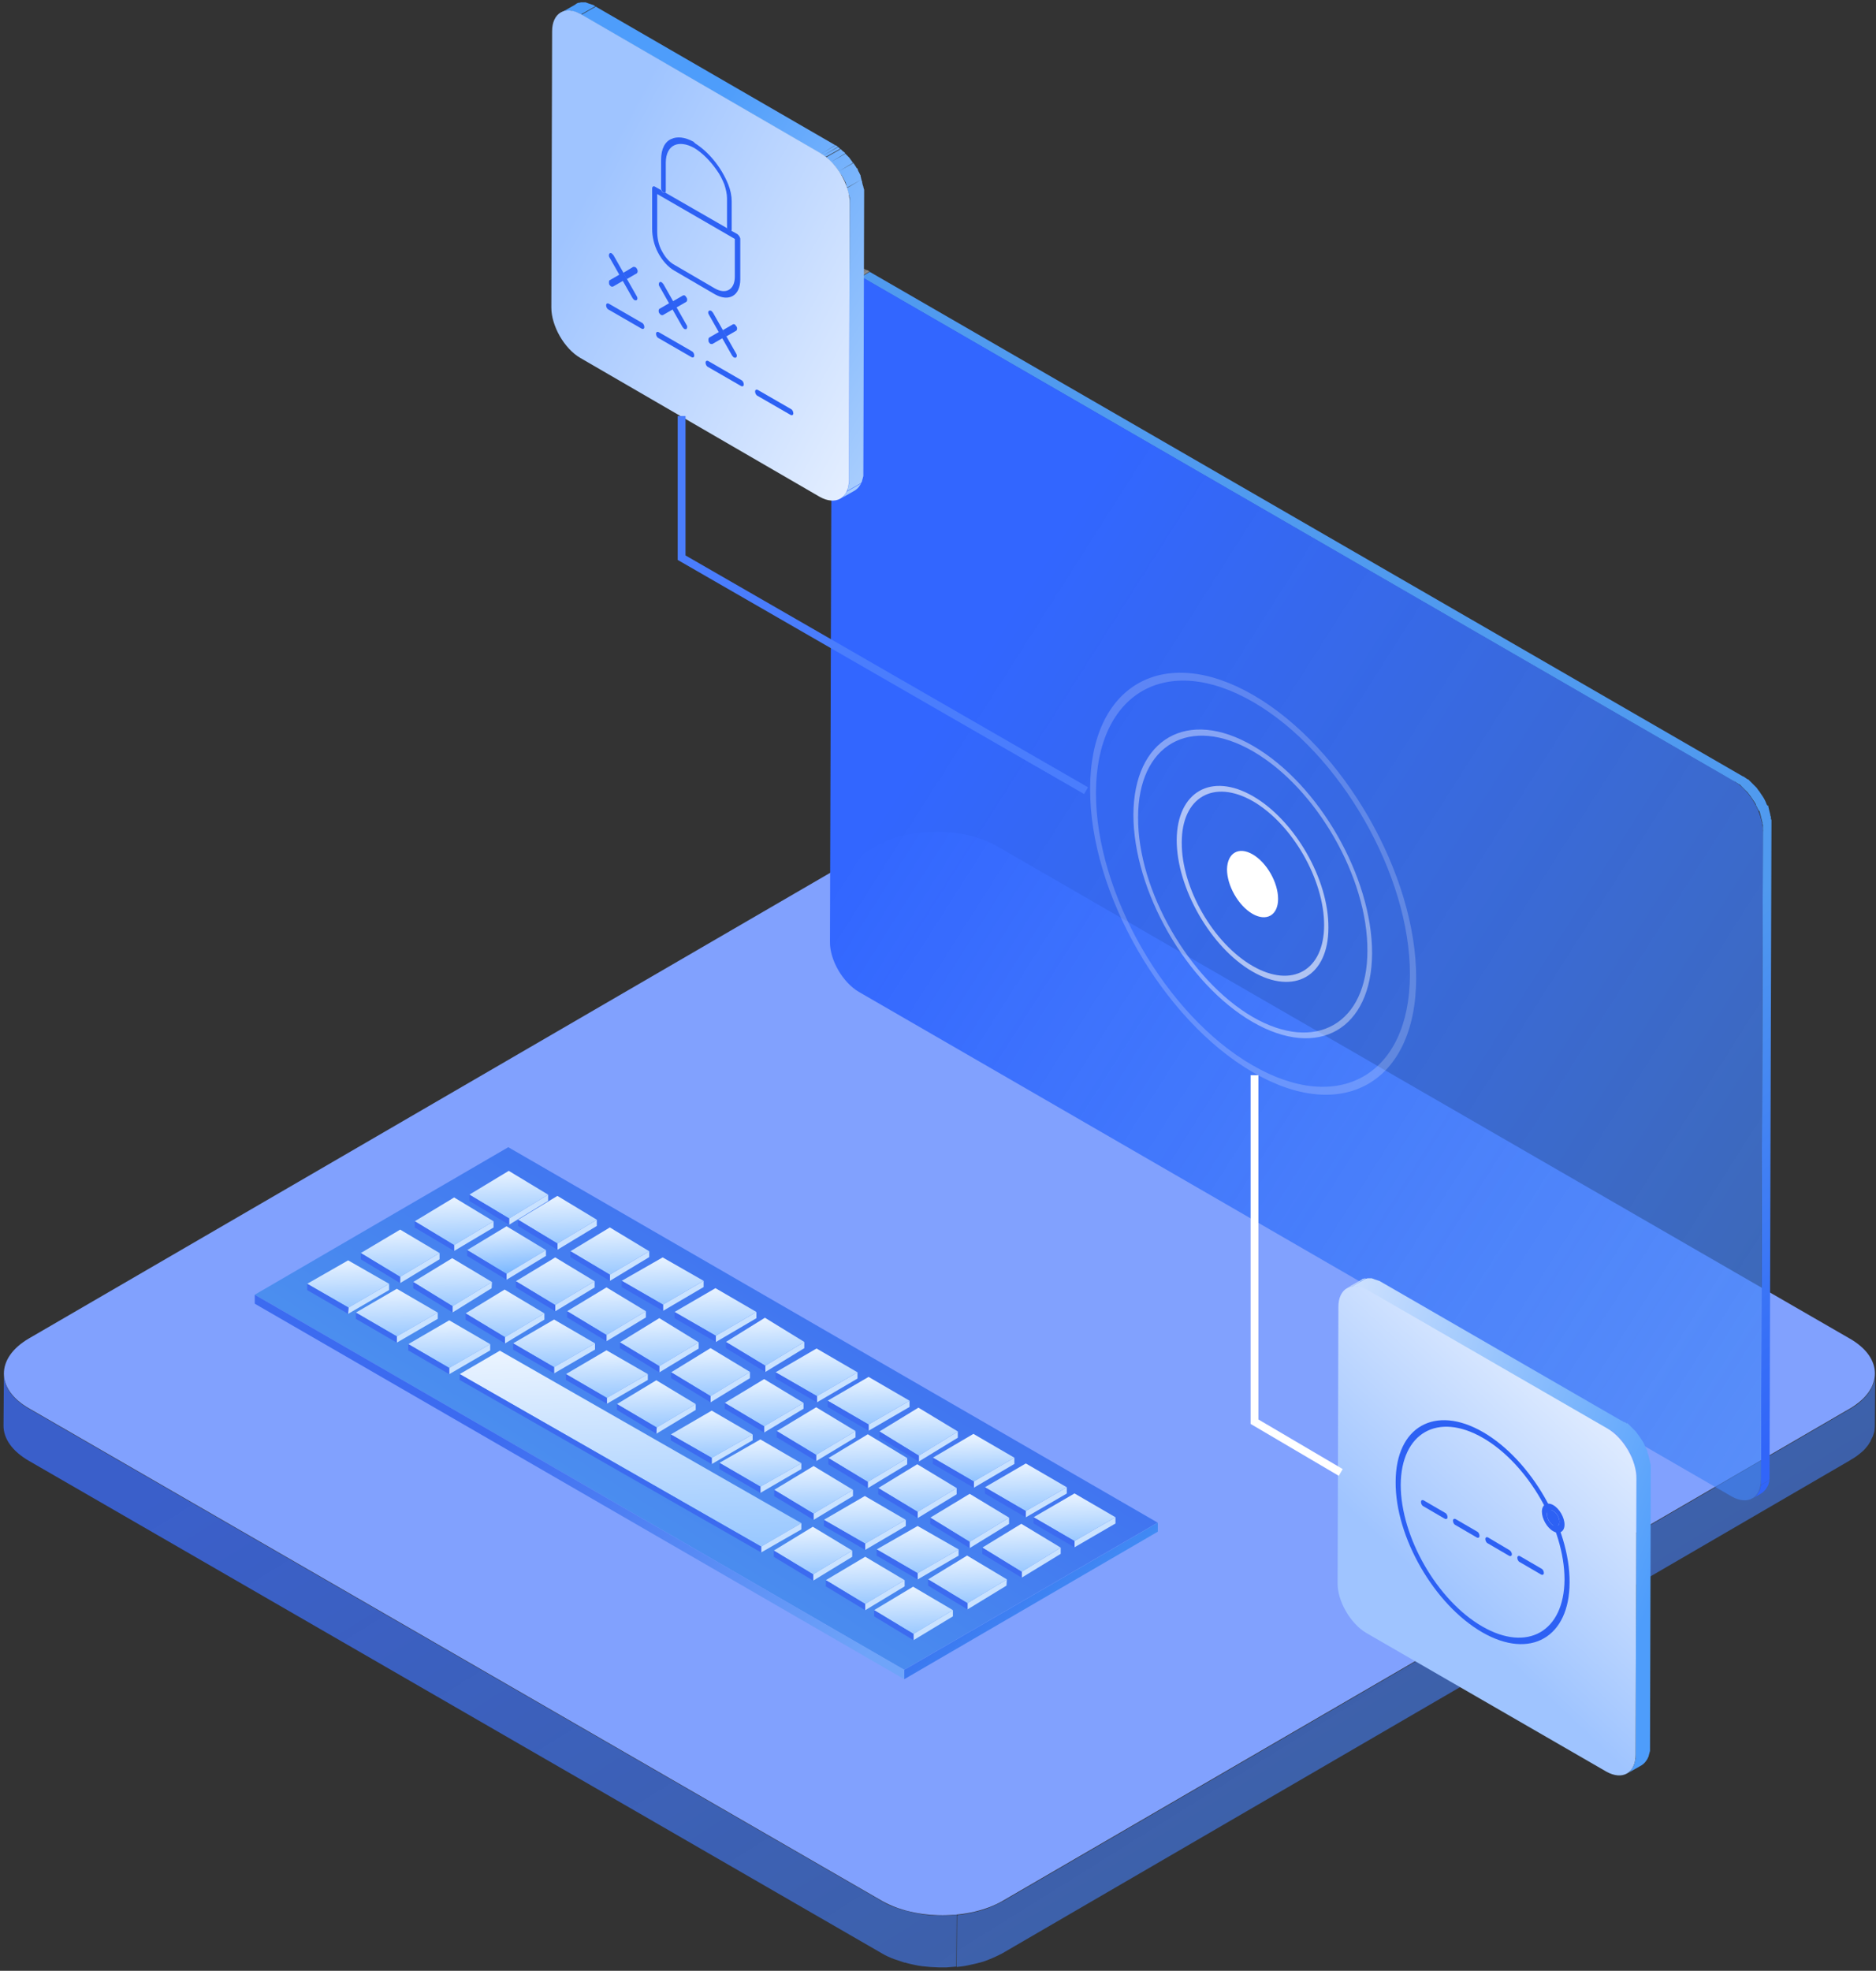 <?xml version="1.0" encoding="UTF-8"?>
<svg width="481px" height="505px" viewBox="0 0 481 505" version="1.1" xmlns="http://www.w3.org/2000/svg" xmlns:xlink="http://www.w3.org/1999/xlink">
    <rect x="0" y="0" width="481" height="505" fill="#333333" stroke="none"/>
    <!-- Generator: Sketch 52.1 (67048) - http://www.bohemiancoding.com/sketch -->
    <title>dl_three</title>
    <desc>Created with Sketch.</desc>
    <defs>
        <linearGradient x1="200.05%" y1="113.005%" x2="9.861%" y2="17.479%" id="linearGradient-1">
            <stop stop-color="#509AEF" stop-opacity="0.403" offset="0%"></stop>
            <stop stop-color="#3C6AF0" offset="100%"></stop>
        </linearGradient>
        <linearGradient x1="132.063%" y1="49.996%" x2="5.313%" y2="49.996%" id="linearGradient-2">
            <stop stop-color="#81A1FE" offset="0%"></stop>
            <stop stop-color="#81A1FE" offset="100%"></stop>
        </linearGradient>
        <linearGradient x1="76.231%" y1="64.497%" x2="96.759%" y2="97.488%" id="linearGradient-3">
            <stop stop-color="#509AEF" offset="0%"></stop>
            <stop stop-color="#3165F9" offset="100%"></stop>
        </linearGradient>
        <linearGradient x1="162.982%" y1="145.183%" x2="20.886%" y2="25.478%" id="linearGradient-4">
            <stop stop-color="#509AEF" stop-opacity="0.403" offset="0%"></stop>
            <stop stop-color="#3266FF" offset="100%"></stop>
        </linearGradient>
        <linearGradient x1="152.453%" y1="123.379%" x2="49.82%" y2="22.4%" id="linearGradient-5">
            <stop stop-color="#E2ECFF" offset="0%"></stop>
            <stop stop-color="#4E9DFB" offset="100%"></stop>
        </linearGradient>
        <linearGradient x1="102.401%" y1="97.416%" x2="22.661%" y2="25.454%" id="linearGradient-6">
            <stop stop-color="#E5EFFF" offset="0%"></stop>
            <stop stop-color="#9FC4FF" offset="100%"></stop>
        </linearGradient>
        <linearGradient x1="-18.266%" y1="-5.247%" x2="98.033%" y2="68.368%" id="linearGradient-7">
            <stop stop-color="#E2ECFF" offset="0%"></stop>
            <stop stop-color="#4E9DFB" offset="100%"></stop>
        </linearGradient>
        <linearGradient x1="71.857%" y1="11.614%" x2="40.421%" y2="66.606%" id="linearGradient-8">
            <stop stop-color="#E5EFFF" offset="0%"></stop>
            <stop stop-color="#9FC4FF" offset="100%"></stop>
        </linearGradient>
        <linearGradient x1="18.714%" y1="78.041%" x2="80.142%" y2="22.974%" id="linearGradient-9">
            <stop stop-color="#509AEF" offset="0%"></stop>
            <stop stop-color="#3C6AF0" offset="100%"></stop>
        </linearGradient>
        <linearGradient x1="160.549%" y1="128.205%" x2="15.9%" y2="26.038%" id="linearGradient-10">
            <stop stop-color="#3CD0FF" stop-opacity="0.621" offset="0%"></stop>
            <stop stop-color="#3665ED" offset="100%"></stop>
        </linearGradient>
        <linearGradient x1="102.131%" y1="81.907%" x2="33.629%" y2="39.894%" id="linearGradient-11">
            <stop stop-color="#6FA4F9" offset="0%"></stop>
            <stop stop-color="#3C6BF0" offset="100%"></stop>
        </linearGradient>
        <linearGradient x1="45.518%" y1="-26.53%" x2="55.794%" y2="139.485%" id="linearGradient-12">
            <stop stop-color="#FFFFFF" offset="0%"></stop>
            <stop stop-color="#7AB7FF" offset="100%"></stop>
        </linearGradient>
        <linearGradient x1="45.156%" y1="-26.191%" x2="55.439%" y2="139.781%" id="linearGradient-13">
            <stop stop-color="#FFFFFF" offset="0%"></stop>
            <stop stop-color="#7AB7FF" offset="100%"></stop>
        </linearGradient>
        <linearGradient x1="45.474%" y1="-27.123%" x2="55.763%" y2="140.304%" id="linearGradient-14">
            <stop stop-color="#FFFFFF" offset="0%"></stop>
            <stop stop-color="#7AB7FF" offset="100%"></stop>
        </linearGradient>
        <linearGradient x1="45.246%" y1="-27.188%" x2="55.536%" y2="140.209%" id="linearGradient-15">
            <stop stop-color="#FFFFFF" offset="0%"></stop>
            <stop stop-color="#7AB7FF" offset="100%"></stop>
        </linearGradient>
        <linearGradient x1="45.416%" y1="-26.25%" x2="55.703%" y2="140.931%" id="linearGradient-16">
            <stop stop-color="#FFFFFF" offset="0%"></stop>
            <stop stop-color="#7AB7FF" offset="100%"></stop>
        </linearGradient>
        <linearGradient x1="45.268%" y1="-25.358%" x2="55.607%" y2="140.589%" id="linearGradient-17">
            <stop stop-color="#FFFFFF" offset="0%"></stop>
            <stop stop-color="#7AB7FF" offset="100%"></stop>
        </linearGradient>
        <linearGradient x1="45.417%" y1="-26.28%" x2="55.704%" y2="140.901%" id="linearGradient-18">
            <stop stop-color="#FFFFFF" offset="0%"></stop>
            <stop stop-color="#7AB7FF" offset="100%"></stop>
        </linearGradient>
        <linearGradient x1="45.079%" y1="-26.383%" x2="55.371%" y2="139.681%" id="linearGradient-19">
            <stop stop-color="#FFFFFF" offset="0%"></stop>
            <stop stop-color="#7AB7FF" offset="100%"></stop>
        </linearGradient>
        <linearGradient x1="45.041%" y1="-26.782%" x2="55.364%" y2="139.037%" id="linearGradient-20">
            <stop stop-color="#FFFFFF" offset="0%"></stop>
            <stop stop-color="#7AB7FF" offset="100%"></stop>
        </linearGradient>
        <linearGradient x1="47.097%" y1="-17.243%" x2="52.825%" y2="122.725%" id="linearGradient-21">
            <stop stop-color="#FFFFFF" offset="0%"></stop>
            <stop stop-color="#7AB7FF" offset="100%"></stop>
        </linearGradient>
        <linearGradient x1="45.277%" y1="-26.499%" x2="55.567%" y2="139.516%" id="linearGradient-22">
            <stop stop-color="#FFFFFF" offset="0%"></stop>
            <stop stop-color="#7AB7FF" offset="100%"></stop>
        </linearGradient>
        <linearGradient x1="45.311%" y1="-26.192%" x2="55.608%" y2="139.77%" id="linearGradient-23">
            <stop stop-color="#FFFFFF" offset="0%"></stop>
            <stop stop-color="#7AB7FF" offset="100%"></stop>
        </linearGradient>
        <linearGradient x1="45.447%" y1="-26.185%" x2="55.733%" y2="139.826%" id="linearGradient-24">
            <stop stop-color="#FFFFFF" offset="0%"></stop>
            <stop stop-color="#7AB7FF" offset="100%"></stop>
        </linearGradient>
        <linearGradient x1="41.474%" y1="-21.731%" x2="55.491%" y2="99.086%" id="linearGradient-25">
            <stop stop-color="#FFFFFF" offset="0%"></stop>
            <stop stop-color="#7AB7FF" offset="100%"></stop>
        </linearGradient>
        <linearGradient x1="45.077%" y1="-25.823%" x2="55.363%" y2="140.188%" id="linearGradient-26">
            <stop stop-color="#FFFFFF" offset="0%"></stop>
            <stop stop-color="#7AB7FF" offset="100%"></stop>
        </linearGradient>
        <linearGradient x1="45.127%" y1="-26.263%" x2="55.413%" y2="139.752%" id="linearGradient-27">
            <stop stop-color="#FFFFFF" offset="0%"></stop>
            <stop stop-color="#7AB7FF" offset="100%"></stop>
        </linearGradient>
        <linearGradient x1="45.083%" y1="-26.489%" x2="55.369%" y2="139.373%" id="linearGradient-28">
            <stop stop-color="#FFFFFF" offset="0%"></stop>
            <stop stop-color="#7AB7FF" offset="100%"></stop>
        </linearGradient>
        <linearGradient x1="45.105%" y1="-25.502%" x2="55.391%" y2="140.382%" id="linearGradient-29">
            <stop stop-color="#FFFFFF" offset="0%"></stop>
            <stop stop-color="#7AB7FF" offset="100%"></stop>
        </linearGradient>
        <linearGradient x1="45.076%" y1="-27.066%" x2="55.361%" y2="140.321%" id="linearGradient-30">
            <stop stop-color="#FFFFFF" offset="0%"></stop>
            <stop stop-color="#7AB7FF" offset="100%"></stop>
        </linearGradient>
        <linearGradient x1="44.978%" y1="-26.602%" x2="55.263%" y2="139.413%" id="linearGradient-31">
            <stop stop-color="#FFFFFF" offset="0%"></stop>
            <stop stop-color="#7AB7FF" offset="100%"></stop>
        </linearGradient>
        <linearGradient x1="45.486%" y1="-26.06%" x2="55.772%" y2="141.184%" id="linearGradient-32">
            <stop stop-color="#FFFFFF" offset="0%"></stop>
            <stop stop-color="#7AB7FF" offset="100%"></stop>
        </linearGradient>
        <linearGradient x1="44.988%" y1="-26.144%" x2="55.312%" y2="141.037%" id="linearGradient-33">
            <stop stop-color="#FFFFFF" offset="0%"></stop>
            <stop stop-color="#7AB7FF" offset="100%"></stop>
        </linearGradient>
        <linearGradient x1="45.347%" y1="-25.681%" x2="55.642%" y2="140.213%" id="linearGradient-34">
            <stop stop-color="#FFFFFF" offset="0%"></stop>
            <stop stop-color="#7AB7FF" offset="100%"></stop>
        </linearGradient>
        <linearGradient x1="45.492%" y1="-26.815%" x2="55.819%" y2="139.057%" id="linearGradient-35">
            <stop stop-color="#FFFFFF" offset="0%"></stop>
            <stop stop-color="#7AB7FF" offset="100%"></stop>
        </linearGradient>
        <linearGradient x1="45.023%" y1="-26.769%" x2="55.309%" y2="140.605%" id="linearGradient-36">
            <stop stop-color="#FFFFFF" offset="0%"></stop>
            <stop stop-color="#7AB7FF" offset="100%"></stop>
        </linearGradient>
        <linearGradient x1="44.995%" y1="-25.562%" x2="55.277%" y2="140.269%" id="linearGradient-37">
            <stop stop-color="#FFFFFF" offset="0%"></stop>
            <stop stop-color="#7AB7FF" offset="100%"></stop>
        </linearGradient>
        <linearGradient x1="45.315%" y1="-26.15%" x2="55.6%" y2="139.862%" id="linearGradient-38">
            <stop stop-color="#FFFFFF" offset="0%"></stop>
            <stop stop-color="#7AB7FF" offset="100%"></stop>
        </linearGradient>
        <linearGradient x1="45.225%" y1="-26.151%" x2="55.515%" y2="139.84%" id="linearGradient-39">
            <stop stop-color="#FFFFFF" offset="0%"></stop>
            <stop stop-color="#7AB7FF" offset="100%"></stop>
        </linearGradient>
        <linearGradient x1="45.05%" y1="-26.339%" x2="55.34%" y2="139.673%" id="linearGradient-40">
            <stop stop-color="#FFFFFF" offset="0%"></stop>
            <stop stop-color="#7AB7FF" offset="100%"></stop>
        </linearGradient>
        <linearGradient x1="45.506%" y1="-26.086%" x2="55.785%" y2="141.353%" id="linearGradient-41">
            <stop stop-color="#FFFFFF" offset="0%"></stop>
            <stop stop-color="#7AB7FF" offset="100%"></stop>
        </linearGradient>
        <linearGradient x1="45.261%" y1="-26.622%" x2="55.547%" y2="140.711%" id="linearGradient-42">
            <stop stop-color="#FFFFFF" offset="0%"></stop>
            <stop stop-color="#7AB7FF" offset="100%"></stop>
        </linearGradient>
        <linearGradient x1="45.046%" y1="-26.656%" x2="55.335%" y2="140.717%" id="linearGradient-43">
            <stop stop-color="#FFFFFF" offset="0%"></stop>
            <stop stop-color="#7AB7FF" offset="100%"></stop>
        </linearGradient>
        <linearGradient x1="45.51%" y1="-26.419%" x2="55.796%" y2="139.606%" id="linearGradient-44">
            <stop stop-color="#FFFFFF" offset="0%"></stop>
            <stop stop-color="#7AB7FF" offset="100%"></stop>
        </linearGradient>
        <linearGradient x1="45.226%" y1="-26.502%" x2="55.516%" y2="139.513%" id="linearGradient-45">
            <stop stop-color="#FFFFFF" offset="0%"></stop>
            <stop stop-color="#7AB7FF" offset="100%"></stop>
        </linearGradient>
        <linearGradient x1="45.242%" y1="-26.335%" x2="55.519%" y2="140.975%" id="linearGradient-46">
            <stop stop-color="#FFFFFF" offset="0%"></stop>
            <stop stop-color="#7AB7FF" offset="100%"></stop>
        </linearGradient>
        <linearGradient x1="44.969%" y1="-25.883%" x2="55.251%" y2="140.069%" id="linearGradient-47">
            <stop stop-color="#FFFFFF" offset="0%"></stop>
            <stop stop-color="#7AB7FF" offset="100%"></stop>
        </linearGradient>
        <linearGradient x1="45.335%" y1="-27.187%" x2="55.624%" y2="140.19%" id="linearGradient-48">
            <stop stop-color="#FFFFFF" offset="0%"></stop>
            <stop stop-color="#7AB7FF" offset="100%"></stop>
        </linearGradient>
        <linearGradient x1="45.323%" y1="-25.357%" x2="55.609%" y2="140.581%" id="linearGradient-49">
            <stop stop-color="#FFFFFF" offset="0%"></stop>
            <stop stop-color="#7AB7FF" offset="100%"></stop>
        </linearGradient>
        <linearGradient x1="45.309%" y1="-26.557%" x2="55.598%" y2="139.448%" id="linearGradient-50">
            <stop stop-color="#FFFFFF" offset="0%"></stop>
            <stop stop-color="#7AB7FF" offset="100%"></stop>
        </linearGradient>
        <linearGradient x1="45.302%" y1="-26.159%" x2="55.612%" y2="139.964%" id="linearGradient-51">
            <stop stop-color="#FFFFFF" offset="0%"></stop>
            <stop stop-color="#7AB7FF" offset="100%"></stop>
        </linearGradient>
        <linearGradient x1="45.086%" y1="-26.013%" x2="55.42%" y2="139.949%" id="linearGradient-52">
            <stop stop-color="#FFFFFF" offset="0%"></stop>
            <stop stop-color="#7AB7FF" offset="100%"></stop>
        </linearGradient>
        <linearGradient x1="45.414%" y1="-27.122%" x2="55.703%" y2="140.304%" id="linearGradient-53">
            <stop stop-color="#FFFFFF" offset="0%"></stop>
            <stop stop-color="#7AB7FF" offset="100%"></stop>
        </linearGradient>
        <linearGradient x1="44.993%" y1="-26.376%" x2="55.275%" y2="140.944%" id="linearGradient-54">
            <stop stop-color="#FFFFFF" offset="0%"></stop>
            <stop stop-color="#7AB7FF" offset="100%"></stop>
        </linearGradient>
    </defs>
    <g id="改版-下载及教程" stroke="none" stroke-width="1" fill="none" fill-rule="evenodd">
        <g id="下载页" transform="translate(-1125, -2056)">
            <g id="03" transform="translate(314, 2056)">
                <g id="dl_three" transform="translate(811, 0)">
                    <g id="底部_2_" transform="translate(0, 213.12)">
                        <path d="M226.2,274.1 C227.2,274.7 228.2,275.2 229.4,275.6 C230.3,275.9 231.1,276.2 232.1,276.5 L232,289.8 C231.1,289.5 230.2,289.2 229.3,288.9 C228.2,288.5 227.1,288 226.1,287.4 L7.4,161.2 C3.1,158.7 0.9,155.5 0.9,152.2 L1,138.9 C1,142.2 3.1,145.4 7.5,147.9 L226.2,274.1 Z M234.2,290.3 C233.4,290.1 232.7,290 231.9,289.7 L232,276.4 C232.7,276.6 233.5,276.8 234.3,277 L234.3,282.3 L234.3,277 C235,277.1 235.7,277.3 236.5,277.4 C237.2,277.5 237.9,277.6 238.6,277.6 C239.3,277.7 240,277.7 240.7,277.7 C241.4,277.7 242.2,277.7 242.9,277.7 C243.7,277.7 244.5,277.6 245.3,277.5 L245.2,290.8 C244.4,290.9 243.6,290.9 242.8,291 C242.1,291 241.3,291 240.6,291 C239.9,291 239.2,290.9 238.5,290.9 C237.8,290.8 237.1,290.8 236.4,290.7 C235.7,290.6 235,290.5 234.2,290.3 Z M248.1,290.5 C247.2,290.7 246.3,290.8 245.3,290.9 L245.4,277.6 C246.3,277.5 247.3,277.4 248.2,277.2 C249.6,276.9 251,276.6 252.3,276.2 L252.2,289.5 C250.9,289.9 249.5,290.2 248.1,290.5 Z M257,287.4 C255.5,288.2 253.9,288.9 252.2,289.5 L252.3,276.2 C254,275.6 255.6,274.9 257.1,274.1 L474.4,147.9 L474.4,151.8 L474.4,147.9 C474.5,147.8 474.6,147.8 474.7,147.7 L474.7,153 L474.7,147.7 C475.8,147.1 476.7,146.4 477.5,145.6 L477.5,152.2 L477.5,145.6 C478,145.1 478.5,144.6 478.9,144.1 L478.8,157.4 C478.4,157.9 478,158.4 477.4,158.9 C476.6,159.6 475.7,160.3 474.6,160.9 C474.5,161 474.4,161 474.3,161.1 L257,287.4 Z M480.2,154.9 C480,155.3 479.8,155.7 479.6,156.1 L479.7,142.8 C479.9,142.4 480.1,142 480.3,141.6 L480.3,148.3 L480.3,141.6 C480.5,141.2 480.6,140.8 480.7,140.4 C480.8,140 480.8,139.6 480.8,139.1 L480.8,144.4 L480.8,139.1 C480.8,139 480.8,139 480.8,138.9 L480.7,152.2 C480.7,152.3 480.7,152.3 480.7,152.4 C480.7,152.8 480.6,153.2 480.6,153.6 C480.5,154.1 480.3,154.5 480.2,154.9 Z M479.6,156.2 C479.3,156.6 479.1,157.1 478.7,157.5 L478.8,144.2 C479.1,143.8 479.4,143.3 479.7,142.9 L479.6,156.2 Z" id="Combined-Shape_9_" fill-opacity="0.8" fill="url(#linearGradient-1)" fill-rule="nonzero"></path>
                        <path d="M474.263,129.875 C482.863,134.775 482.863,142.775 474.363,147.775 L257.063,273.975 C248.563,278.875 234.763,278.875 226.163,273.975 L7.463,147.775 C-1.137,142.875 -1.137,134.875 7.363,129.875 L224.663,3.675 C233.163,-1.225 246.963,-1.225 255.563,3.675 L474.263,129.875 Z" id="Fill-68_4_" fill="url(#linearGradient-2)"></path>
                    </g>
                    <g id="Group-606" transform="translate(141.16, 0)">
                        <g id="中大" transform="translate(71.04, 68.16)">
                            <g id="Group-46_1_" transform="translate(3.14, 0)">
                                <g id="Group-3_2_" fill="#626262">
                                    <path d="M0.1,2.2 L2.3,0.9 C2.5,0.8 2.7,0.7 2.9,0.6 L0.7,1.9 C0.5,2 0.3,2.1 0.1,2.2" id="Fill-1_11_"></path>
                                </g>
                                <g id="Group-6_1_" fill="#666666">
                                    <path d="M0.7,1.9 L2.9,0.6 C3.1,0.5 3.2,0.5 3.4,0.5 L1.2,1.8 C1.1,1.8 0.9,1.9 0.7,1.9" id="Fill-4_7_"></path>
                                </g>
                                <g id="Group-9_1_" transform="translate(1, 0)" fill="#696969">
                                    <path d="M0.3,1.8 L2.5,0.5 C2.6,0.5 2.8,0.5 2.9,0.4 L0.7,1.7 C0.5,1.7 0.4,1.8 0.3,1.8" id="Fill-7_4_"></path>
                                </g>
                                <g id="Group-12_1_" transform="translate(1, 0)" fill="#6D6D6D">
                                    <path d="M0.7,1.7 L2.9,0.4 C3,0.4 3.2,0.4 3.3,0.4 L1.1,1.7 C0.9,1.7 0.8,1.7 0.7,1.7" id="Fill-10_3_"></path>
                                </g>
                                <g id="Group-15_1_" transform="translate(2, 0)" fill="#717171">
                                    <path d="M0.1,1.7 L2.3,0.4 C2.4,0.4 2.5,0.4 2.7,0.4 L0.5,1.7 C0.3,1.7 0.2,1.7 0.1,1.7" id="Fill-13_2_"></path>
                                </g>
                                <g id="Group-18_1_" transform="translate(2, 0)" fill="#757575">
                                    <path d="M0.4,1.7 L2.6,0.4 C2.7,0.4 2.8,0.4 2.9,0.4 L0.7,1.7 C0.6,1.7 0.5,1.7 0.4,1.7" id="Fill-16_2_"></path>
                                </g>
                                <g id="Group-21_1_" transform="translate(2, 0)" fill="#787878">
                                    <path d="M0.8,1.7 L3,0.4 C3.1,0.4 3.2,0.4 3.3,0.5 L1.1,1.8 C1,1.8 0.9,1.8 0.8,1.7" id="Fill-19_3_"></path>
                                </g>
                                <g id="Group-24_1_" transform="translate(3, 0)" fill="#7C7C7C">
                                    <path d="M0.1,1.8 L2.3,0.5 C2.4,0.5 2.5,0.5 2.6,0.6 L0.4,1.9 C0.3,1.8 0.2,1.8 0.1,1.8" id="Fill-22_1_"></path>
                                </g>
                                <g id="Group-27_1_" transform="translate(3, 0)" fill="#808080">
                                    <path d="M0.4,1.9 L2.6,0.6 C2.7,0.6 2.8,0.7 2.9,0.7 L0.7,2 C0.6,1.9 0.5,1.9 0.4,1.9" id="Fill-25_2_"></path>
                                </g>
                                <g id="Group-30_1_" transform="translate(3, 0)" fill="#848484">
                                    <path d="M0.7,2 L2.9,0.7 C3,0.7 3.1,0.8 3.2,0.8 L1,2.1 C0.9,2 0.8,2 0.7,2" id="Fill-28_2_"></path>
                                </g>
                                <g id="Group-33_1_" transform="translate(4, 0)" fill="#878787">
                                    <path d="M0,2 L2.2,0.7 C2.3,0.7 2.4,0.8 2.5,0.8 L0.3,2.1 C0.2,2.1 0.1,2.1 0,2" id="Fill-31_1_"></path>
                                </g>
                                <g id="Group-36_1_" transform="translate(4, 0)" fill="#8B8B8B">
                                    <path d="M0.3,2.2 L2.5,0.9 C2.6,0.9 2.7,1 2.8,1 L0.6,2.3 C0.5,2.2 0.4,2.2 0.3,2.2" id="Fill-34_2_"></path>
                                </g>
                                <g id="Group-39_1_" transform="translate(4, 1)" fill="#8F8F8F">
                                    <path d="M0.6,1.3 L2.8,0 C2.9,0 3,0.1 3.1,0.1 L0.9,1.4 C0.8,1.4 0.7,1.3 0.6,1.3" id="Fill-37_1_"></path>
                                </g>
                                <g id="Group-42_1_" transform="translate(4, 1)" fill="#939393">
                                    <path d="M0.9,1.4 L3.1,0.1 C3.2,0.1 3.3,0.2 3.4,0.3 L1.2,1.6 C1.1,1.5 1,1.5 0.9,1.4" id="Fill-40_1_"></path>
                                </g>
                                <g id="Group-45_1_" transform="translate(5, 1)" fill="#969696">
                                    <path d="M0.2,1.6 L2.4,0.3 C2.5,0.3 2.6,0.4 2.6,0.4 L0.4,1.7 C0.3,1.7 0.3,1.6 0.2,1.6" id="Fill-43_1_"></path>
                                </g>
                            </g>
                            <path d="M239.8,144.5 C239.8,144.4 239.8,144.3 239.8,144.1 C239.8,144 239.8,143.9 239.8,143.7 C239.8,143.6 239.8,143.5 239.8,143.3 L240.4,142.9 L239.8,143.3 C239.8,143.2 239.8,143.1 239.7,142.9 L241.9,141.6 C241.9,141.7 241.9,141.8 242,142 C242,142.1 242,142.2 242,142.4 C242,142.5 242,142.6 242,142.8 C242,142.9 242,143 242,143.2 C242,143.3 242,143.4 242,143.5 L241.5,309.6 L239.3,310.9 L239.8,144.8 L240.6,144.4 L239.8,144.8 C239.9,144.7 239.8,144.6 239.8,144.5 Z M241.8,141 C241.8,141.1 241.9,141.3 241.9,141.4 L239.7,142.7 C239.7,142.6 239.6,142.4 239.6,142.3 L239.7,142.2 L239.6,142.3 C239.6,142.2 239.5,142 239.5,141.9 C239.5,141.8 239.4,141.6 239.4,141.5 L240.1,141.1 L239.4,141.5 C239.4,141.4 239.3,141.2 239.3,141.1 L239.8,140.8 L239.3,141.1 C239.3,141 239.2,140.8 239.2,140.7 L239.7,140.4 L239.2,140.7 C239.2,140.6 239.1,140.4 239.1,140.3 C239.1,140.2 239,140.1 239,139.9 C239,139.8 238.9,139.7 238.9,139.5 L241.1,138.2 C241.2,138.3 241.2,138.4 241.2,138.6 C241.2,138.7 241.3,138.8 241.3,139 L240.1,139.7 L241.3,139 C241.3,139.1 241.4,139.3 241.4,139.4 C241.4,139.5 241.5,139.7 241.5,139.8 C241.5,139.9 241.6,140.1 241.6,140.2 C241.6,140.3 241.7,140.5 241.7,140.6 C241.7,140.8 241.7,140.9 241.8,141 Z M240.8,138 C240.9,138.1 240.9,138.2 241,138.4 L238.8,139.7 C238.8,139.6 238.7,139.5 238.6,139.3 C238.5,139.2 238.5,139.1 238.4,138.9 C238.3,138.8 238.3,138.6 238.2,138.5 C238.1,138.3 238,138.2 238,138 C237.9,137.8 237.8,137.6 237.6,137.3 C237.4,137 237.2,136.7 237,136.4 L238.2,135.7 L237,136.4 C236.8,136.2 236.7,135.9 236.5,135.7 L236.8,135.5 L236.5,135.7 C236.4,135.6 236.3,135.4 236.2,135.3 L236.7,135 L236.2,135.3 C236.1,135.2 236,135.1 235.9,134.9 L237.5,133.9 L235.9,134.9 C235.8,134.8 235.7,134.7 235.6,134.6 C235.5,134.5 235.4,134.4 235.3,134.3 C235.2,134.2 235.1,134.1 235,134 C234.9,133.9 234.8,133.8 234.7,133.7 C234.6,133.6 234.5,133.5 234.4,133.4 L235.3,132.9 L234.4,133.4 C234.3,133.3 234.2,133.2 234.1,133.1 L234.4,132.9 L234.1,133.1 C234,133 233.9,132.9 233.8,132.8 L236,131.5 C236.1,131.6 236.2,131.7 236.3,131.8 C236.4,131.9 236.5,132 236.6,132.1 C236.7,132.2 236.8,132.3 236.9,132.4 C237,132.5 237.1,132.6 237.2,132.7 C237.3,132.8 237.4,132.9 237.5,133 C237.6,133.1 237.7,133.2 237.8,133.3 C237.9,133.4 238,133.5 238.1,133.6 C238.2,133.7 238.3,133.8 238.4,134 C238.5,134.1 238.6,134.3 238.7,134.4 C238.9,134.6 239,134.8 239.2,135.1 C239.4,135.4 239.6,135.7 239.8,136 C239.9,136.2 240.1,136.4 240.2,136.7 C240.3,136.8 240.4,137 240.4,137.1 L239.5,137.6 L240.4,137.1 C240.5,137.2 240.5,137.4 240.6,137.5 C240.7,137.7 240.7,137.9 240.8,138 Z M235.7,131.4 C235.8,131.5 235.9,131.6 236,131.6 L233.8,132.9 C233.7,132.8 233.6,132.7 233.5,132.7 C233.4,132.6 233.3,132.5 233.2,132.5 L233.6,132.3 L233.2,132.5 C233.1,132.4 233,132.4 232.9,132.3 C232.8,132.2 232.7,132.2 232.6,132.1 L233.3,131.7 L232.6,132.1 C232.6,132.1 232.6,132.1 232.5,132.1 L233.2,131.7 L232.5,132.1 L8.6,2.8 L10.8,1.5 L234.7,130.8 C234.7,130.8 234.7,130.8 234.8,130.8 C234.9,130.9 235,130.9 235.1,131 L233.9,131.7 L235.1,131 C235.2,131.1 235.3,131.1 235.4,131.2 C235.4,131.2 235.5,131.3 235.7,131.4 Z M240.7,313.2 C240.4,313.7 239.9,314.2 239.4,314.5 L237.2,315.8 C237.7,315.5 238.2,315.1 238.5,314.5 L239.2,314.1 L238.5,314.5 C238.6,314.3 238.7,314.2 238.8,314 L239.6,313.5 L238.8,314 C238.9,313.9 238.9,313.7 239,313.6 C239,313.5 239.1,313.3 239.1,313.2 L239.9,312.7 L239.1,313.2 C239.1,313.1 239.2,313 239.2,312.8 C239.2,312.7 239.3,312.6 239.3,312.4 L241.5,311.1 C241.5,311.2 241.5,311.3 241.4,311.5 L240.6,312 L241.4,311.5 C241.4,311.6 241.3,311.8 241.3,311.9 C241.3,312 241.2,312.2 241.2,312.3 C241.1,312.4 241.1,312.6 241,312.7 C240.9,312.8 240.8,313 240.7,313.2 Z M239.3,312 C239.3,311.9 239.3,311.8 239.3,311.6 L240.4,311 L239.3,311.6 C239.3,311.5 239.3,311.4 239.3,311.3 C239.3,311.2 239.3,311.1 239.3,310.9 L241.5,309.6 L239.3,310.9 L241.5,309.6 C241.5,309.7 241.5,309.8 241.5,310 C241.5,310.1 241.5,310.2 241.5,310.3 C241.5,310.4 241.5,310.5 241.5,310.7 C241.5,310.8 241.5,310.9 241.4,311.1 L239.2,312.4 C239.3,312.3 239.3,312.2 239.3,312 Z M239.6,142.7 L241.8,141.4 C241.8,141.5 241.8,141.7 241.9,141.8 L239.7,143.1 C239.7,142.9 239.7,142.8 239.6,142.7 Z" id="Combined-Shape_10_" fill="url(#linearGradient-3)" fill-rule="nonzero"></path>
                            <path d="M232.4,132 C236.5,134.4 239.8,140.2 239.8,144.9 L239.3,311 C239.3,315.7 235.9,317.6 231.8,315.3 L8,186 C3.9,183.6 0.5,177.8 0.6,173.1 L1.1,7 C1.1,2.3 4.5,0.4 8.6,2.7 L232.4,132 Z" id="Fill-85_1_" fill="url(#linearGradient-4)"></path>
                        </g>
                        <g id="左小">
                            <path d="M80.4,49.8 C80.4,49.9 80.4,50 80.4,50.1 L80.2,120.9 L76.5,123 L76.7,52.2 L78.7,51.1 L76.7,52.2 C76.7,52.1 76.7,52 76.7,51.9 C76.7,51.8 76.7,51.7 76.7,51.5 C76.7,51.4 76.7,51.3 76.7,51.1 C76.7,51 76.7,50.9 76.7,50.7 L78.3,49.8 L76.7,50.7 C76.7,50.6 76.7,50.5 76.6,50.3 L78.1,49.4 L76.6,50.3 C76.6,50.2 76.6,50.1 76.5,49.9 L80.2,47.8 C80.2,47.9 80.2,48.1 80.3,48.2 C80.3,48.3 80.3,48.4 80.4,48.6 C80.4,48.7 80.4,48.8 80.4,49 C80.4,49.1 80.4,49.2 80.4,49.4 C80.4,49.5 80.4,49.6 80.4,49.8 Z M79.9,46.8 C79.9,46.9 80,47.1 80,47.2 L76.3,49.3 C76.3,49.2 76.2,49 76.2,48.9 C76.2,48.8 76.1,48.6 76.1,48.5 L79.8,46.3 C79.9,46.5 79.9,46.6 79.9,46.8 Z M75.9,47.7 C75.9,47.6 75.8,47.5 75.8,47.3 C75.8,47.2 75.7,47.1 75.7,46.9 C75.7,46.8 75.6,46.7 75.5,46.5 C75.4,46.4 75.4,46.3 75.3,46.1 C75.2,46 75.2,45.8 75.1,45.7 C75,45.5 74.9,45.4 74.9,45.3 L78.6,43.1 C78.7,43.2 78.8,43.4 78.8,43.6 C78.9,43.7 78.9,43.9 79,44 C79.1,44.1 79.1,44.2 79.2,44.4 C79.3,44.5 79.3,44.6 79.4,44.8 C79.5,44.9 79.5,45 79.5,45.2 C79.5,45.3 79.6,45.4 79.6,45.6 C79.6,45.7 79.7,45.9 79.7,46 L76,48.1 C76,48 75.9,47.9 75.9,47.7 Z M75.1,44.4 L74.5,44.8 C74.3,44.5 74.1,44.2 73.9,43.9 L77.6,41.8 C77.4,41.6 77.3,41.3 77.1,41.1 C77,41 76.9,40.8 76.8,40.7 L73.1,42.8 C73.2,42.9 73.3,43.1 73.4,43.2 C73.6,43.4 73.7,43.6 73.9,43.9 L77.6,41.7 C77.8,42 78,42.3 78.2,42.6 C78.3,42.8 78.5,43 78.6,43.3 L74.9,45.4 C74.8,45.2 74.7,45 74.5,44.7 L75.1,44.4 Z M72.5,42.1 C72.4,42 72.3,41.9 72.2,41.8 C72.1,41.7 72,41.6 71.9,41.5 L75.6,39.4 C75.7,39.5 75.8,39.6 75.9,39.7 C76,39.8 76.1,39.9 76.2,40 C76.3,40.1 76.4,40.2 76.5,40.3 L72.8,42.4 C72.7,42.3 72.6,42.2 72.5,42.1 Z M75.3,39 C75.4,39.1 75.5,39.2 75.6,39.3 L71.9,41.5 C71.8,41.4 71.7,41.3 71.6,41.2 C71.5,41.1 71.4,41 71.3,40.9 L72.8,40 L71.3,40.9 C71.2,40.8 71.1,40.7 71,40.6 C70.9,40.5 70.8,40.4 70.7,40.3 L74.4,38.2 C74.5,38.3 74.6,38.4 74.7,38.5 C74.8,38.6 74.9,38.7 75,38.8 C75.1,38.8 75.2,38.9 75.3,39 Z M74,37.9 C73.9,37.8 73.8,37.7 73.7,37.7 L70,39.8 C70.1,39.9 70.2,40 70.3,40 L74,37.9 C74.1,38 74.2,38.1 74.3,38.1 L70.6,40.2 C70.5,40.1 70.4,40 70.3,40 L74,37.9 Z M73.4,37.4 C73.5,37.5 73.6,37.5 73.7,37.6 L70,39.8 C69.9,39.7 69.8,39.7 69.7,39.6 C69.6,39.5 69.5,39.5 69.4,39.4 L73.1,37.2 C73.2,37.3 73.3,37.3 73.4,37.4 Z M73,37.2 L69.4,39.4 C69.4,39.4 69.4,39.4 69.3,39.4 L70.9,38.4 L69.3,39.4 L7.9,3.8 L11.6,1.7 L73,37.2 Z M8,3.4 L7.6,3.6 C7.5,3.5 7.4,3.5 7.3,3.4 C7.2,3.3 7.1,3.3 7,3.3 C6.9,3.3 6.8,3.2 6.7,3.2 L7.3,2.8 L6.7,3.2 C6.6,3.2 6.5,3.1 6.4,3.1 C6.3,3.1 6.2,3 6.1,3 C6,3 5.9,2.9 5.8,2.9 L7.6,1.8 L5.8,2.9 C5.7,2.9 5.6,2.9 5.5,2.8 C5.4,2.8 5.3,2.8 5.2,2.7 L8.9,0.6 C9,0.6 9.1,0.6 9.2,0.7 C9.3,0.7 9.4,0.7 9.5,0.8 C9.6,0.8 9.7,0.9 9.8,0.9 C9.9,0.9 10,1 10.1,1 C10.2,1 10.3,1.1 10.4,1.1 C10.5,1.1 10.6,1.2 10.7,1.2 C10.8,1.2 10.9,1.3 11,1.3 C11.1,1.4 11.2,1.4 11.3,1.5 C11.4,1.5 11.5,1.6 11.5,1.6 L7.8,3.7 C7.7,3.7 7.6,3.6 7.6,3.6 L8,3.4 Z M8.6,0.6 C8.7,0.6 8.8,0.6 8.9,0.6 L5.2,2.7 C5.1,2.7 5,2.7 4.9,2.7 C4.8,2.7 4.7,2.7 4.5,2.7 L5.1,2.3 L4.5,2.7 C4.4,2.7 4.2,2.7 4.1,2.7 L6.2,1.5 L4.1,2.7 C4,2.7 3.8,2.7 3.7,2.8 L7.4,0.7 C7.5,0.7 7.7,0.6 7.8,0.6 C7.9,0.6 8.1,0.6 8.2,0.6 C8.3,0.6 8.4,0.6 8.6,0.6 Z M6.9,0.8 C7.1,0.7 7.2,0.7 7.4,0.7 L3.7,2.9 C3.5,2.9 3.3,3 3.2,3 L4.7,2.1 L3.2,3 C3,3.1 2.8,3.2 2.6,3.3 L6.3,1.2 C6.5,1 6.7,0.9 6.9,0.8 Z M80,122.7 C80,122.8 79.9,123 79.9,123.1 L76.2,125.2 C76.2,125.1 76.3,125 76.3,124.8 C76.3,124.7 76.4,124.6 76.4,124.4 L76.5,124.3 L76.4,124.4 C76.4,124.3 76.4,124.2 76.5,124 C76.5,123.9 76.5,123.8 76.5,123.6 L80.2,121.5 C80.2,121.6 80.2,121.7 80.2,121.9 C80.2,122 80.2,122.1 80.1,122.3 C80.1,122.4 80.1,122.5 80,122.7 Z M80.2,121.2 C80.2,121.3 80.2,121.4 80.2,121.5 L76.5,123.6 C76.5,123.5 76.5,123.4 76.5,123.3 C76.5,123.2 76.5,123.1 76.5,122.9 L80.2,120.8 C80.2,121 80.2,121.1 80.2,121.2 Z M76.5,123 L80.2,120.9 L76.5,123 Z M76.2,125.2 L79.9,123.1 C79.9,123.2 79.8,123.4 79.8,123.5 L76.1,125.6 C76.2,125.5 76.2,125.3 76.2,125.2 Z M76.1,125.6 L79.8,123.4 C79.7,123.5 79.7,123.7 79.6,123.8 L75.9,125.9 C76,125.9 76.1,125.7 76.1,125.6 Z M75.9,126 L79.6,123.9 C79.5,124.1 79.4,124.3 79.3,124.4 L75.6,126.5 C75.8,126.4 75.8,126.2 75.9,126 Z M75.6,126.5 L79.3,124.4 C79,124.9 78.5,125.4 78,125.7 L74.3,127.8 C74.9,127.5 75.3,127.1 75.6,126.5 Z M76.5,40.3 C76.6,40.4 76.7,40.5 76.8,40.7 L73.1,42.8 C73,42.7 72.9,42.6 72.8,42.4 L76.5,40.3 Z M79.7,46 C79.7,46.1 79.8,46.3 79.8,46.4 L76.1,48.6 C76.1,48.5 76,48.3 76,48.2 L79.7,46 Z M80,47.2 C80,47.3 80.1,47.5 80.1,47.6 L76.4,49.7 C76.4,49.6 76.3,49.4 76.3,49.3 L80,47.2 Z M80.1,47.5 C80.1,47.6 80.2,47.8 80.2,47.9 L76.5,50 C76.5,49.9 76.4,49.7 76.4,49.6 L80.1,47.5 Z" id="Combined-Shape_11_" fill="url(#linearGradient-5)" fill-rule="nonzero"></path>
                            <path d="M69.3,39.3 C73.4,41.7 76.8,47.5 76.7,52.2 L76.5,123 C76.5,127.7 73.1,129.6 69,127.3 L7.6,91.7 C3.5,89.3 0.2,83.5 0.2,78.8 L0.4,8 C0.4,3.3 3.8,1.3 7.9,3.7 L69.3,39.3 Z" id="Fill-286_1_" fill="url(#linearGradient-6)"></path>
                            <g id="ic_shock" transform="translate(13.745, 34.917)" fill="#2D61F4">
                                <path d="M23.2,1.7 C23.2,1.7 23.3,1.7 23.3,1.8 C24.9,2.8 26.6,4.3 28,6 C29.6,7.9 30.9,10.1 31.8,12.3 C32.4,13.8 32.7,15.3 32.7,16.7 L32.7,23.9 C32.7,24.1 32.6,24.2 32.6,24.3 C32.5,24.4 32.3,24.4 32.1,24.3 C31.9,24.2 31.7,24 31.6,23.7 C31.5,23.5 31.5,23.3 31.5,23.1 L31.5,15.9 C31.5,14.8 31.2,13.5 30.8,12.3 C30.3,11.1 29.7,9.8 28.8,8.6 C27.2,6.3 25.1,4.2 23.1,3 C21.1,1.9 19.3,1.7 18,2.3 C16.7,2.9 15.8,4.4 15.8,6.8 L15.8,14 C15.8,14.2 15.7,14.3 15.7,14.4 C15.6,14.5 15.4,14.5 15.2,14.4 C15,14.3 14.8,14.1 14.7,13.8 C14.6,13.6 14.6,13.4 14.6,13.2 L14.6,6 C14.6,3.2 15.6,1.4 17.2,0.7 C18.7,6.82121026e-13 20.7,0.2 22.9,1.4 C22.9,1.4 23,1.4 23,1.5 L23.2,1.7 Z" id="Fill-8_2_"></path>
                                <path d="M14.7,37.4 C14.9,37.5 15,37.7 15.2,37.9 L17.7,42.3 L18.6,43.9 L21.1,48.3 C21.4,48.7 21.3,49.2 21.1,49.4 C21,49.5 20.8,49.4 20.6,49.4 C20.4,49.3 20.3,49.1 20.1,48.9 L17.6,44.5 L16.7,42.9 L14.2,38.5 C13.9,38.1 14,37.6 14.2,37.4 C14.3,37.3 14.5,37.3 14.7,37.4" id="Fill-10_4_"></path>
                                <path d="M21.1,41.3 C21.4,41.7 21.3,42.2 21.1,42.4 L18.5,43.9 L17.6,42.3 L20.2,40.8 C20.3,40.7 20.5,40.8 20.7,40.8 C20.8,40.9 21,41.1 21.1,41.3" id="Fill-12_2_"></path>
                                <path d="M14.2,44.2 L16.8,42.7 L17.7,44.3 L15.1,45.8 C15,45.9 14.8,45.8 14.6,45.8 C14.4,45.7 14.3,45.5 14.1,45.3 C13.9,44.9 13.9,44.4 14.2,44.2" id="Fill-15_1_"></path>
                                <path d="M28.4,39 C31.2,40.6 33.5,39.3 33.5,36 L33.5,26.3 L13.6,14.8 L13.6,24.5 C13.6,26.2 14,28 14.8,29.4 C15.6,30.9 16.6,32.2 18.1,33 L28.4,39 M34.7,25.7 C34.8,25.9 34.9,26.1 34.9,26.3 L34.9,36.7 C34.9,38.7 34.2,40.2 33,40.9 C31.8,41.6 30.2,41.5 28.4,40.5 L18.1,34.5 C16.3,33.5 14.8,31.7 13.8,29.8 C12.8,27.9 12.3,25.7 12.3,23.7 L12.3,13.3 C12.3,13.1 12.4,13 12.5,12.9 C12.6,12.8 12.8,12.8 13,12.9 L14.6,13.8 C14.7,14 14.9,14.3 15.1,14.4 C15.3,14.5 15.5,14.5 15.6,14.4 L31.6,23.6 C31.7,23.8 31.9,24 32.1,24.2 C32.3,24.3 32.5,24.3 32.6,24.2 L34.2,25.1 C34.4,25.3 34.6,25.5 34.7,25.7" id="Fill-17_2_" fill-rule="nonzero"></path>
                                <path d="M9.7,47.8 C10.1,48 10.3,48.5 10.3,48.9 C10.3,49.3 10,49.5 9.6,49.3 L1.1,44.4 C0.7,44.2 0.5,43.7 0.5,43.3 C0.5,42.9 0.8,42.7 1.2,42.9 L9.7,47.8 Z" id="Fill-19_4_"></path>
                                <path d="M8.4,34 C8.7,34.4 8.6,34.9 8.4,35.1 L5.8,36.6 L4.9,35 L7.4,33.5 C7.5,33.4 7.7,33.5 7.9,33.5 C8.1,33.6 8.3,33.7 8.4,34" id="Fill-21_2_"></path>
                                <path d="M1.4,36.9 L4,35.4 L4.9,37 L2.3,38.5 C2.2,38.6 2,38.5 1.8,38.5 C1.6,38.4 1.5,38.2 1.3,38 C1.2,37.5 1.2,37 1.4,36.9" id="Fill-23_2_"></path>
                                <path d="M1.9,30 C2.1,30.1 2.2,30.3 2.4,30.5 L4.9,34.9 L5.8,36.5 L8.3,40.9 C8.6,41.3 8.6,41.8 8.3,42 C8.2,42.1 8,42 7.8,42 C7.6,41.9 7.5,41.7 7.3,41.5 L4.8,37.1 L3.9,35.5 L1.4,31.1 C1.1,30.7 1.2,30.2 1.4,30 C1.6,29.9 1.8,29.9 1.9,30" id="Fill-25_3_"></path>
                                <path d="M22.5,55.1 C22.9,55.3 23.1,55.8 23.1,56.2 C23.1,56.6 22.8,56.8 22.4,56.6 L13.9,51.7 C13.5,51.5 13.3,51 13.3,50.6 C13.3,50.2 13.6,50 14,50.2 L22.5,55.1 Z" id="Fill-27"></path>
                                <path d="M35.2,62.5 C35.6,62.7 35.8,63.2 35.8,63.6 C35.8,64 35.5,64.2 35.1,64 L26.6,59.1 C26.2,58.9 26,58.4 26,58 C26,57.6 26.3,57.4 26.7,57.6 L35.2,62.5 Z" id="Fill-29"></path>
                                <path d="M33.9,48.7 C34.2,49.1 34.1,49.6 33.9,49.8 L31.3,51.3 L30.4,49.7 L33,48.2 C33.1,48.1 33.3,48.2 33.5,48.2 C33.6,48.3 33.7,48.5 33.9,48.7" id="Fill-31_2_"></path>
                                <path d="M26.9,51.6 L29.5,50.1 L30.4,51.7 L27.8,53.2 C27.7,53.3 27.5,53.2 27.3,53.2 C27.1,53.2 27,52.9 26.8,52.7 C26.7,52.2 26.7,51.8 26.9,51.6" id="Fill-33"></path>
                                <path d="M27.4,44.7 C27.6,44.8 27.7,45 27.9,45.2 L30.4,49.6 L31.3,51.2 L33.8,55.6 C34.1,56 34.1,56.5 33.8,56.7 C33.7,56.8 33.5,56.7 33.3,56.7 C33.1,56.6 33,56.4 32.8,56.2 L30.3,51.8 L29.4,50.2 L26.9,45.8 C26.6,45.4 26.6,44.9 26.9,44.7 C27.1,44.6 27.2,44.7 27.4,44.7" id="Fill-35"></path>
                                <path d="M47.9,69.9 C48.3,70.1 48.5,70.6 48.5,71 C48.5,71.4 48.2,71.6 47.8,71.4 L39.3,66.5 C38.9,66.3 38.7,65.8 38.7,65.4 C38.7,65 39,64.8 39.4,65 L47.9,69.9 Z" id="Fill-37_2_"></path>
                            </g>
                        </g>
                        <g id="右小" transform="translate(201.6, 327.36)">
                            <path d="M76.8,51.3 C76.8,51.2 76.8,51.1 76.8,50.9 L77,50.8 L76.8,50.9 C76.8,50.8 76.8,50.7 76.8,50.5 C76.8,50.4 76.8,50.3 76.8,50.1 L78.2,49.3 L76.8,50.1 C76.8,50 76.8,49.9 76.7,49.7 L77.1,49.5 L76.7,49.7 C76.7,49.6 76.7,49.4 76.6,49.3 L78,48.5 L76.6,49.3 C76.6,49.2 76.5,49 76.5,48.9 C76.5,48.8 76.4,48.6 76.4,48.5 C76.4,48.4 76.3,48.2 76.3,48.1 L76.8,47.8 L76.3,48.1 C76.3,48 76.2,47.8 76.2,47.7 L78.2,46.5 L76.2,47.7 C76.2,47.6 76.1,47.4 76.1,47.3 L79.8,45.2 C79.8,45.3 79.9,45.5 79.9,45.6 C79.9,45.7 80,45.9 80,46 C80,46.1 80.1,46.3 80.1,46.4 C80.1,46.5 80.2,46.7 80.2,46.8 C80.2,46.9 80.3,47.1 80.3,47.2 C80.3,47.3 80.3,47.4 80.4,47.6 C80.4,47.7 80.4,47.8 80.5,48 C80.5,48.1 80.5,48.2 80.5,48.4 C80.5,48.5 80.5,48.6 80.5,48.8 C80.5,48.9 80.5,49 80.5,49.2 C80.5,49.3 80.5,49.4 80.5,49.5 L80.3,120.2 L76.6,122.3 L76.8,51.6 L77.7,51.1 L76.8,51.6 C76.8,51.5 76.8,51.4 76.8,51.3 Z M76,47.1 C76,47 75.9,46.9 75.9,46.7 C75.9,46.6 75.8,46.5 75.8,46.3 L76.4,46 L75.8,46.3 C75.8,46.2 75.7,46.1 75.6,45.9 C75.5,45.8 75.5,45.7 75.4,45.5 C75.3,45.4 75.3,45.2 75.2,45.1 C75.1,44.9 75,44.8 75,44.6 C74.9,44.4 74.8,44.2 74.6,43.9 C74.4,43.6 74.2,43.3 74,43 L75.1,42.4 L74,43 C73.8,42.8 73.7,42.5 73.5,42.3 L75.6,41.1 L73.5,42.3 C73.4,42.2 73.3,42 73.2,41.9 L73.4,41.8 L73.2,41.9 C73.1,41.8 73,41.7 72.9,41.5 L76.3,39.5 L72.9,41.5 C72.8,41.4 72.7,41.3 72.6,41.2 C72.5,41.1 72.4,41 72.3,40.9 C72.2,40.8 72.1,40.7 72,40.6 C71.9,40.5 71.8,40.4 71.7,40.3 C71.6,40.2 71.5,40.1 71.4,40 L73,39.1 L71.4,40 C71.3,39.9 71.2,39.8 71.1,39.7 L71.9,39.2 L71.1,39.7 C71,39.6 70.9,39.5 70.8,39.4 L74.5,37.3 C74.6,37.4 74.7,37.5 74.8,37.6 C74.9,37.7 75,37.8 75.1,37.9 C75.2,38 75.3,38.1 75.4,38.2 C75.5,38.3 75.6,38.4 75.7,38.5 C75.8,38.6 75.9,38.7 76,38.8 C76.1,38.9 76.2,39 76.3,39.1 C76.4,39.2 76.5,39.3 76.6,39.4 C76.7,39.5 76.8,39.6 76.9,39.8 C77,39.9 77.1,40.1 77.2,40.2 C77.4,40.4 77.5,40.6 77.7,40.9 C77.9,41.2 78.1,41.5 78.3,41.8 C78.4,42 78.6,42.2 78.7,42.5 C78.8,42.7 78.9,42.8 78.9,43 C79,43.1 79,43.3 79.1,43.4 C79.2,43.5 79.2,43.6 79.3,43.8 C79.4,43.9 79.4,44 79.5,44.2 C79.6,44.3 79.6,44.4 79.6,44.6 C79.6,44.7 79.7,44.8 79.7,45 C79.7,45.1 79.8,45.3 79.8,45.4 L76.1,47.5 C76,47.4 76,47.3 76,47.1 Z M74.1,37.2 C74.2,37.3 74.3,37.4 74.4,37.4 L70.7,39.5 C70.6,39.4 70.5,39.3 70.4,39.3 C70.3,39.2 70.2,39.1 70.1,39.1 L73.8,37 C73.9,37.1 74,37.2 74.1,37.2 Z M69.7,39 C69.6,38.9 69.5,38.9 69.4,38.8 L70.9,37.9 L69.4,38.8 C69.4,38.8 69.4,38.8 69.3,38.8 L70.9,37.8 L69.3,38.8 L7.8,3.3 C7.7,3.3 7.6,3.2 7.6,3.2 L8.7,2.6 L7.6,3.2 C7.5,3.1 7.4,3.1 7.3,3 C7.2,3 7.1,2.9 7,2.9 L9,1.7 L7,2.9 C6.9,2.9 6.8,2.8 6.7,2.8 L7.9,2.1 L6.7,2.8 C6.6,2.8 6.5,2.7 6.4,2.7 C6.3,2.7 6.2,2.6 6.1,2.6 C6,2.6 5.9,2.5 5.8,2.5 L7.6,1.4 L5.8,2.5 C5.7,2.5 5.6,2.5 5.5,2.4 C5.4,2.4 5.3,2.4 5.2,2.3 L8.6,0.3 L5.2,2.3 C5.1,2.3 5,2.3 4.9,2.3 C4.8,2.3 4.7,2.3 4.5,2.3 L5.7,1.6 L4.5,2.3 C4.4,2.3 4.2,2.3 4.1,2.3 L5.2,1.7 L4.1,2.3 C4,2.3 3.8,2.3 3.7,2.4 L7.4,0.3 C7.5,0.3 7.7,0.3 7.8,0.2 C7.9,0.2 8.1,0.2 8.2,0.2 C8.3,0.2 8.4,0.2 8.6,0.2 C8.7,0.2 8.8,0.2 8.9,0.2 C9,0.2 9.1,0.2 9.2,0.3 C9.3,0.3 9.4,0.3 9.5,0.4 C9.6,0.4 9.7,0.5 9.8,0.5 C9.9,0.5 10,0.6 10.1,0.6 C10.2,0.6 10.3,0.7 10.4,0.7 C10.5,0.7 10.6,0.8 10.7,0.8 C10.8,0.8 10.9,0.9 11,0.9 C11.1,1 11.2,1 11.3,1.1 C11.4,1.1 11.5,1.2 11.5,1.2 L73,36.7 C73,36.7 73,36.7 73.1,36.7 C73.2,36.8 73.3,36.8 73.4,36.9 C73.5,37 73.6,37 73.7,37.1 L70,39.2 C70,39.1 69.9,39 69.7,39 Z M6.9,0.3 C7.1,0.2 7.2,0.2 7.4,0.2 L3.7,2.3 C3.5,2.3 3.3,2.4 3.2,2.4 L4.9,1.4 L3.2,2.4 C3,2.5 2.8,2.6 2.6,2.7 L6.3,0.6 C6.5,0.4 6.7,0.3 6.9,0.3 Z M79.7,123.2 C79.6,123.4 79.5,123.6 79.4,123.7 L75.7,125.8 C75.8,125.6 75.9,125.5 76,125.3 L78.3,124 L76,125.3 C76.1,125.2 76.1,125 76.2,124.9 C76.2,124.8 76.3,124.6 76.3,124.5 L79.3,122.7 L76.3,124.5 C76.3,124.4 76.4,124.3 76.4,124.1 C76.4,124 76.5,123.9 76.5,123.7 L77.2,123.3 L76.5,123.7 C76.5,123.6 76.5,123.5 76.6,123.3 C76.6,123.2 76.6,123.1 76.6,122.9 L78.4,121.8 L76.6,122.9 C76.6,122.8 76.6,122.7 76.6,122.6 C76.6,122.5 76.6,122.4 76.6,122.2 L80.3,120.1 L76.6,122.2 L80.3,120.1 C80.3,120.2 80.3,120.3 80.3,120.5 C80.3,120.6 80.3,120.7 80.3,120.8 C80.3,120.9 80.3,121 80.3,121.2 C80.3,121.3 80.3,121.4 80.2,121.6 C80.2,121.7 80.2,121.8 80.1,122 C80.1,122.1 80,122.3 80,122.4 C80,122.5 79.9,122.7 79.9,122.8 C79.8,122.9 79.8,123 79.7,123.2 Z M75.7,125.8 L79.4,123.7 C79.1,124.2 78.6,124.7 78.1,125 L74.4,127.1 C74.9,126.8 75.4,126.4 75.7,125.8 Z" id="Combined-Shape_12_" fill="url(#linearGradient-7)" fill-rule="nonzero"></path>
                            <path d="M69.4,38.7 C73.5,41.1 76.9,46.9 76.8,51.6 L76.6,122.3 C76.6,127 73.2,128.9 69.1,126.6 L7.6,91.1 C3.5,88.7 0.1,82.9 0.2,78.2 L0.4,7.5 C0.4,2.8 3.8,0.9 7.9,3.2 L69.4,38.7 Z" id="Fill-479" fill="url(#linearGradient-8)"></path>
                            <g id="ic_bspass" transform="translate(14.678, 35.801)" fill="#2D61F4">
                                <path d="M22.6,53.6 C34.2,60.3 43.6,54.9 43.7,41.6 C43.7,28.3 34.4,12 22.8,5.3 C11.2,-1.4 1.8,4 1.7,17.3 C1.7,30.6 11,46.9 22.6,53.6 M22.8,3.8 C35.1,10.9 45.1,28.2 45,42.3 C45,56.4 34.9,62.2 22.6,55.1 C10.3,48 0.3,30.7 0.4,16.6 C0.4,2.4 10.5,-3.3 22.8,3.8" id="Fill-1_12_" fill-rule="nonzero"></path>
                                <path d="M40.8,24 C41.7,24.5 42.4,25.8 42.4,26.8 C42.4,27.8 41.7,28.2 40.8,27.7 C39.9,27.2 39.2,25.9 39.2,24.9 C39.2,23.9 39.9,23.5 40.8,24" id="Fill-4_8_"></path>
                                <path d="M40.8,27.7 C41.7,28.2 42.4,27.8 42.4,26.8 C42.4,25.8 41.7,24.5 40.8,24 C39.9,23.5 39.2,23.9 39.2,24.9 C39.2,26 39.9,27.2 40.8,27.7 M40.8,22.5 C42.4,23.4 43.7,25.7 43.7,27.5 C43.7,29.3 42.4,30.1 40.8,29.2 C39.2,28.3 37.9,26 37.9,24.2 C37.9,22.4 39.2,21.6 40.8,22.5" id="Fill-6_5_" fill-rule="nonzero"></path>
                                <path d="M13.1,24.5 C13.5,24.7 13.7,25.2 13.7,25.6 C13.7,26 13.4,26.2 13,26 L7.5,22.8 C7.1,22.6 6.9,22.1 6.9,21.7 C6.9,21.3 7.2,21.1 7.6,21.3 L13.1,24.5 Z" id="Fill-39"></path>
                                <path d="M21.3,29.3 C21.7,29.5 21.9,30 21.9,30.4 C21.9,30.8 21.6,31 21.2,30.8 L15.7,27.6 C15.3,27.4 15.1,26.9 15.1,26.5 C15.1,26.1 15.4,25.9 15.8,26.1 L21.3,29.3 Z" id="Fill-41"></path>
                                <path d="M29.5,34 C29.9,34.2 30.2,34.7 30.2,35.1 C30.2,35.5 29.9,35.7 29.5,35.5 L24,32.3 C23.6,32.1 23.4,31.6 23.4,31.2 C23.4,30.8 23.7,30.6 24.1,30.8 L29.5,34 Z" id="Fill-43_2_"></path>
                                <path d="M37.8,38.8 C38.2,39 38.4,39.5 38.4,39.9 C38.4,40.3 38.1,40.5 37.7,40.3 L32.2,37.1 C31.8,36.9 31.6,36.4 31.6,36 C31.6,35.6 31.9,35.4 32.3,35.6 L37.8,38.8 Z" id="Fill-45"></path>
                            </g>
                        </g>
                        <g id="圆形扩散" transform="translate(138.24, 171.84)" fill="#FFFFFF">
                            <path d="M41.7,101.1 C63.9,114 82,103.6 82.1,78 C82.2,52.4 64.2,21 42,8.1 C19.8,-4.8 1.7,5.6 1.6,31.2 C1.5,56.9 19.5,88.3 41.7,101.1 M42,6.3 C65.1,19.7 83.8,52.3 83.7,78.9 C83.6,105.6 64.8,116.3 41.8,102.9 C18.7,89.5 -1.38777878e-17,56.9 0.1,30.3 C0.1,3.7 18.9,-7.1 42,6.3" id="Fill-1_13_" fill-opacity="0.2" fill-rule="nonzero"></path>
                            <path d="M41.7,88.7 C57.9,98.1 71.2,90.5 71.2,71.8 C71.3,53 58.1,30.1 41.9,20.7 C25.7,11.3 12.4,18.9 12.4,37.6 C12.3,56.3 25.5,79.2 41.7,88.7 M41.9,19.3 C58.8,29.1 72.4,52.9 72.4,72.4 C72.3,91.9 58.6,99.8 41.7,90 C24.8,80.2 11.2,56.4 11.2,36.9 C11.3,17.4 25.1,9.5 41.9,19.3" id="Fill-1_14_" fill-opacity="0.4" fill-rule="nonzero"></path>
                            <path d="M41.8,75.7 C51.9,81.5 60.1,76.8 60.1,65.2 C60.1,53.6 52,39.4 41.9,33.5 C31.8,27.7 23.6,32.4 23.6,44 C23.5,55.7 31.7,69.9 41.8,75.7 M41.9,32.2 C52.6,38.4 61.3,53.5 61.2,65.9 C61.2,78.3 52.4,83.3 41.7,77.1 C31,70.9 22.3,55.7 22.3,43.4 C22.4,31 31.2,26 41.9,32.2" id="Fill-4_9_" fill-opacity="0.6" fill-rule="nonzero"></path>
                            <path d="M41.8,47.1 C45.4,49.2 48.3,54.3 48.3,58.5 C48.3,62.7 45.3,64.4 41.7,62.3 C38.1,60.2 35.2,55.1 35.2,50.9 C35.3,46.7 38.2,45 41.8,47.1" id="Fill-8_3_"></path>
                        </g>
                        <polyline id="Stroke-607" stroke="#4A7DFD" stroke-width="2" points="33.6 106.6 33.6 142.9 137.3 202.6"></polyline>
                        <polyline id="Stroke-608" stroke="#FFFFFF" stroke-width="2" points="180.5 275.5 180.5 364.3 202.6 377.3"></polyline>
                    </g>
                    <g id="keyboard" transform="translate(65.32, 293.76)">
                        <g id="Group-9_2_">
                            <g id="Group-3_3_" fill="url(#linearGradient-9)">
                                <polygon id="Fill-1_15_" points="231.5 96.4 166.5 134.1 0 38 65 0.2"></polygon>
                            </g>
                            <g id="Group-6_2_" transform="translate(165.842, 95.715)" fill="url(#linearGradient-10)">
                                <polygon id="Fill-4_10_" points="65.7 0.7 65.7 3 0.7 40.8 0.7 38.4"></polygon>
                            </g>
                            <polygon id="Fill-7_5_" fill="url(#linearGradient-11)" points="166.5 134.1 166.5 136.5 0 40.3 0 38"></polygon>
                        </g>
                        <g id="Group-16" transform="translate(54.72, 5.76)">
                            <polygon id="Fill-10_5_" fill="url(#linearGradient-12)" points="20.5 6.6 10.5 12.7 0.3 6.6 10.4 0.5"></polygon>
                            <polygon id="Fill-12_3_" fill="#C9E2FF" points="20.5 6.6 20.5 8.2 10.5 14.3 10.5 12.7"></polygon>
                            <polygon id="Fill-14_2_" fill="#3C6BF0" points="10.5 12.7 10.5 14.3 0.3 8.2 0.3 6.6"></polygon>
                        </g>
                        <g id="Group-23" transform="translate(67.2, 12.48)">
                            <polygon id="Fill-17_3_" fill="url(#linearGradient-13)" points="20.5 6.3 10.4 12.4 0.3 6.3 10.4 0.2"></polygon>
                            <polygon id="Fill-19_5_" fill="#C9E2FF" points="20.5 6.3 20.5 7.9 10.4 14 10.4 12.4"></polygon>
                            <polygon id="Fill-21_3_" fill="#3C6BF0" points="10.4 12.4 10.4 14 0.3 7.9 0.3 6.3"></polygon>
                        </g>
                        <g id="Group-30_2_" transform="translate(80.64, 20.16)">
                            <polygon id="Fill-24" fill="url(#linearGradient-14)" points="20.5 6.7 10.4 12.7 0.3 6.7 10.4 0.6"></polygon>
                            <polygon id="Fill-26" fill="#C9E2FF" points="20.5 6.7 20.5 8.2 10.4 14.3 10.4 12.7"></polygon>
                            <polygon id="Fill-28_3_" fill="#3C6BF0" points="10.4 12.7 10.4 14.3 0.3 8.2 0.3 6.7"></polygon>
                        </g>
                        <g id="Group-37" transform="translate(94.08, 27.84)">
                            <polygon id="Fill-31_3_" fill="url(#linearGradient-15)" points="21 6.6 10.6 12.7 0 6.6 10.5 0.6"></polygon>
                            <polygon id="Fill-33_1_" fill="#C9E2FF" points="21 6.6 21 8.2 10.6 14.3 10.6 12.7"></polygon>
                            <polygon id="Fill-35_1_" fill="#3C6BF0" points="10.6 12.7 10.6 14.3 0 8.2 0 6.6"></polygon>
                        </g>
                        <g id="Group-44" transform="translate(107.52, 35.52)">
                            <polygon id="Fill-38" fill="url(#linearGradient-16)" points="21.1 6.9 10.7 13 0.1 6.9 10.6 0.8"></polygon>
                            <polygon id="Fill-40_2_" fill="#C9E2FF" points="21.1 6.9 21.1 8.5 10.7 14.6 10.7 13"></polygon>
                            <polygon id="Fill-42" fill="#3C6BF0" points="10.7 13 10.7 14.6 0.1 8.5 0.1 6.9"></polygon>
                        </g>
                        <g id="Group-51" transform="translate(120, 43.2)">
                            <polygon id="Fill-45_1_" fill="url(#linearGradient-17)" points="20.9 6.9 10.9 13 0.8 6.9 10.8 0.7"></polygon>
                            <polygon id="Fill-47_2_" fill="#C9E2FF" points="20.9 6.9 20.9 8.5 10.9 14.6 10.9 13"></polygon>
                            <polygon id="Fill-49" fill="#3C6BF0" points="10.9 13 10.9 14.6 0.8 8.5 0.8 6.9"></polygon>
                        </g>
                        <g id="Group-58_1_" transform="translate(133.44, 50.88)">
                            <polygon id="Fill-52" fill="url(#linearGradient-18)" points="21.1 7 10.7 13.1 0.1 7 10.6 0.9"></polygon>
                            <polygon id="Fill-54" fill="#C9E2FF" points="21.1 7 21.1 8.6 10.7 14.7 10.7 13.1"></polygon>
                            <polygon id="Fill-56_2_" fill="#3C6BF0" points="10.7 13.1 10.7 14.7 0.1 8.6 0.1 7"></polygon>
                        </g>
                        <g id="Group-65" transform="translate(146.88, 58.56)">
                            <polygon id="Fill-59_2_" fill="url(#linearGradient-19)" points="21 6.6 10.5 12.7 0 6.6 10.5 0.5"></polygon>
                            <polygon id="Fill-61" fill="#C9E2FF" points="21 6.6 21 8.2 10.5 14.3 10.5 12.7"></polygon>
                            <polygon id="Fill-63" fill="#3C6BF0" points="10.5 12.7 10.5 14.3 0 8.2 0 6.6"></polygon>
                        </g>
                        <g id="Group-72" transform="translate(159.36, 66.24)">
                            <polygon id="Fill-66" fill="url(#linearGradient-20)" points="20.9 6.8 10.9 13 0.8 6.8 10.8 0.7"></polygon>
                            <polygon id="Fill-68_5_" fill="#C9E2FF" points="20.9 6.8 20.9 8.4 10.9 14.5 10.9 13"></polygon>
                            <polygon id="Fill-70" fill="#3C6BF0" points="10.9 13 10.9 14.5 0.8 8.4 0.8 6.8"></polygon>
                        </g>
                        <g id="Group-79_1_" transform="translate(173.76, 72.96)">
                            <polygon id="Fill-73" fill="url(#linearGradient-21)" points="21 6.8 10.6 12.9 0.1 6.8 10.5 0.7"></polygon>
                            <polygon id="Fill-75" fill="#C9E2FF" points="21 6.8 21 8.4 10.6 14.5 10.6 12.9"></polygon>
                            <polygon id="Fill-77_1_" fill="#3C6BF0" points="10.6 12.9 10.6 14.5 0.1 8.4 0.1 6.8"></polygon>
                        </g>
                        <g id="Group-86" transform="translate(187.2, 80.64)">
                            <polygon id="Fill-80" fill="url(#linearGradient-22)" points="21 6.7 10.5 12.8 0 6.7 10.5 0.6"></polygon>
                            <polygon id="Fill-82" fill="#C9E2FF" points="21 6.7 21 8.3 10.5 14.4 10.5 12.8"></polygon>
                            <polygon id="Fill-84_1_" fill="#3C6BF0" points="10.5 12.8 10.5 14.4 0 8.3 0 6.7"></polygon>
                        </g>
                        <g id="Group-93" transform="translate(199.68, 88.32)">
                            <polygon id="Fill-87_5_" fill="url(#linearGradient-23)" points="21 6.7 10.5 12.8 0 6.7 10.5 0.6"></polygon>
                            <polygon id="Fill-89" fill="#C9E2FF" points="21 6.7 21 8.3 10.5 14.4 10.5 12.8"></polygon>
                            <polygon id="Fill-91" fill="#3C6BF0" points="10.5 12.8 10.5 14.4 0 8.3 0 6.7"></polygon>
                        </g>
                        <g id="Group-100" transform="translate(40.32, 12.48)">
                            <polygon id="Fill-94" fill="url(#linearGradient-24)" points="20.9 6.7 10.8 12.8 0.7 6.7 10.8 0.6"></polygon>
                            <polygon id="Fill-96_1_" fill="#C9E2FF" points="20.9 6.7 20.9 8.3 10.8 14.3 10.8 12.8"></polygon>
                            <polygon id="Fill-98" fill="#3C6BF0" points="10.8 12.8 10.8 14.3 0.7 8.3 0.7 6.7"></polygon>
                        </g>
                        <g id="Group-107" transform="translate(53.76, 20.16)">
                            <polygon id="Fill-101" fill="url(#linearGradient-25)" points="20.9 6.4 10.8 12.5 0.7 6.4 10.8 0.3"></polygon>
                            <polygon id="Fill-103" fill="#C9E2FF" points="20.9 6.4 20.9 7.9 10.8 14 10.8 12.5"></polygon>
                            <polygon id="Fill-105_2_" fill="#3C6BF0" points="10.8 12.5 10.8 14 0.7 7.9 0.7 6.4"></polygon>
                        </g>
                        <g id="Group-114_1_" transform="translate(66.24, 27.84)">
                            <polygon id="Fill-108_1_" fill="url(#linearGradient-26)" points="20.9 6.7 10.8 12.8 0.7 6.7 10.8 0.6"></polygon>
                            <polygon id="Fill-110" fill="#C9E2FF" points="20.9 6.7 20.9 8.3 10.8 14.4 10.8 12.8"></polygon>
                            <polygon id="Fill-112_1_" fill="#3C6BF0" points="10.8 12.8 10.8 14.4 0.7 8.3 0.7 6.7"></polygon>
                        </g>
                        <g id="Group-121" transform="translate(79.68, 35.52)">
                            <polygon id="Fill-115_1_" fill="url(#linearGradient-27)" points="20.6 6.7 10.5 12.8 0.4 6.7 10.5 0.6"></polygon>
                            <polygon id="Fill-117" fill="#C9E2FF" points="20.6 6.7 20.6 8.3 10.5 14.4 10.5 12.8"></polygon>
                            <polygon id="Fill-119" fill="#3C6BF0" points="10.5 12.8 10.5 14.4 0.4 8.3 0.4 6.7"></polygon>
                        </g>
                        <g id="Group-128" transform="translate(93.12, 43.2)">
                            <polygon id="Fill-122" fill="url(#linearGradient-28)" points="20.7 7 10.6 13.1 0.5 7 10.6 0.8"></polygon>
                            <polygon id="Fill-124_1_" fill="#C9E2FF" points="20.7 7 20.7 8.6 10.6 14.7 10.6 13.1"></polygon>
                            <polygon id="Fill-126" fill="#3C6BF0" points="10.6 13.1 10.6 14.7 0.5 8.5 0.5 7"></polygon>
                        </g>
                        <g id="Group-135_1_" transform="translate(106.56, 50.88)">
                            <polygon id="Fill-129" fill="url(#linearGradient-29)" points="20.4 6.9 10.3 13.1 0.2 7 10.3 0.8"></polygon>
                            <polygon id="Fill-131" fill="#C9E2FF" points="20.4 6.9 20.4 8.5 10.3 14.7 10.3 13.1"></polygon>
                            <polygon id="Fill-133_1_" fill="#3C6BF0" points="10.3 13.1 10.3 14.7 0.2 8.5 0.2 7"></polygon>
                        </g>
                        <g id="Group-142" transform="translate(120, 59.52)">
                            <polygon id="Fill-136" fill="url(#linearGradient-30)" points="20.7 6.2 10.6 12.2 0.5 6.2 10.6 0.1"></polygon>
                            <polygon id="Fill-138" fill="#C9E2FF" points="20.7 6.2 20.7 7.7 10.6 13.8 10.6 12.2"></polygon>
                            <polygon id="Fill-140_1_" fill="#3C6BF0" points="10.6 12.2 10.6 13.8 0.5 7.7 0.5 6.2"></polygon>
                        </g>
                        <g id="Group-149" transform="translate(133.44, 66.24)">
                            <polygon id="Fill-143_1_" fill="url(#linearGradient-31)" points="20.6 6.7 10.5 12.8 0.4 6.7 10.5 0.6"></polygon>
                            <polygon id="Fill-145" fill="#C9E2FF" points="20.6 6.7 20.6 8.3 10.5 14.4 10.5 12.8"></polygon>
                            <polygon id="Fill-147" fill="#3C6BF0" points="10.5 12.8 10.5 14.4 0.4 8.3 0.4 6.7"></polygon>
                        </g>
                        <g id="Group-156" transform="translate(146.88, 72.96)">
                            <polygon id="Fill-150" fill="url(#linearGradient-32)" points="20.4 6.9 10.3 13 0.2 6.9 10.3 0.8"></polygon>
                            <polygon id="Fill-152_1_" fill="#C9E2FF" points="20.4 6.9 20.4 8.5 10.3 14.6 10.3 13"></polygon>
                            <polygon id="Fill-154" fill="#3C6BF0" points="10.3 13 10.3 14.6 0.2 8.5 0.2 6.9"></polygon>
                        </g>
                        <g id="Group-163" transform="translate(159.36, 80.64)">
                            <polygon id="Fill-157" fill="url(#linearGradient-33)" points="20.6 6.9 10.6 13 0.5 6.9 10.5 0.8"></polygon>
                            <polygon id="Fill-159" fill="#C9E2FF" points="20.6 6.9 20.6 8.5 10.6 14.6 10.6 13"></polygon>
                            <polygon id="Fill-161_1_" fill="#3C6BF0" points="10.6 13 10.6 14.6 0.5 8.5 0.5 6.9"></polygon>
                        </g>
                        <g id="Group-170" transform="translate(172.8, 88.32)">
                            <polygon id="Fill-164_1_" fill="url(#linearGradient-34)" points="20.6 6.8 10.5 13 0.4 6.8 10.5 0.7"></polygon>
                            <polygon id="Fill-166" fill="#C9E2FF" points="20.6 6.8 20.6 8.4 10.5 14.6 10.5 13"></polygon>
                            <polygon id="Fill-168" fill="#3C6BF0" points="10.5 13 10.5 14.6 0.4 8.4 0.4 6.8"></polygon>
                        </g>
                        <g id="Group-177" transform="translate(186.24, 96)">
                            <polygon id="Fill-171" fill="url(#linearGradient-35)" points="20.4 6.8 10.4 13 0.3 6.8 10.3 0.7"></polygon>
                            <polygon id="Fill-173_1_" fill="#C9E2FF" points="20.4 6.8 20.4 8.4 10.4 14.5 10.4 13"></polygon>
                            <polygon id="Fill-175" fill="#3C6BF0" points="10.4 13 10.4 14.5 0.3 8.4 0.3 6.8"></polygon>
                        </g>
                        <g id="Group-184" transform="translate(26.88, 21.12)">
                            <polygon id="Fill-178" fill="url(#linearGradient-36)" points="20.5 6.2 10.4 12.3 0.3 6.2 10.4 0.2"></polygon>
                            <polygon id="Fill-180" fill="#C9E2FF" points="20.5 6.2 20.5 7.8 10.4 13.9 10.4 12.3"></polygon>
                            <polygon id="Fill-182_1_" fill="#3C6BF0" points="10.4 12.3 10.4 13.9 0.3 7.8 0.3 6.2"></polygon>
                        </g>
                        <g id="Group-191" transform="translate(40.32, 27.84)">
                            <polygon id="Fill-185_1_" fill="url(#linearGradient-37)" points="20.5 6.9 10.4 13.1 0.3 6.9 10.3 0.8"></polygon>
                            <polygon id="Fill-187" fill="#C9E2FF" points="20.5 6.9 20.4 8.5 10.4 14.7 10.4 13.1"></polygon>
                            <polygon id="Fill-189" fill="#3C6BF0" points="10.4 13.1 10.4 14.7 0.3 8.5 0.3 6.9"></polygon>
                        </g>
                        <g id="Group-198" transform="translate(53.76, 36.48)">
                            <polygon id="Fill-192" fill="url(#linearGradient-38)" points="20.5 6.3 10.4 12.4 0.3 6.3 10.3 0.2"></polygon>
                            <polygon id="Fill-194_1_" fill="#C9E2FF" points="20.5 6.3 20.5 7.9 10.4 14 10.4 12.4"></polygon>
                            <polygon id="Fill-196" fill="#3C6BF0" points="10.4 12.4 10.4 14 0.3 7.9 0.3 6.3"></polygon>
                        </g>
                        <g id="Group-205" transform="translate(66.24, 44.16)">
                            <polygon id="Fill-199" fill="url(#linearGradient-39)" points="21 6.3 10.5 12.4 0 6.3 10.5 0.2"></polygon>
                            <polygon id="Fill-201" fill="#C9E2FF" points="21 6.3 21 7.9 10.5 14 10.5 12.4"></polygon>
                            <polygon id="Fill-203_1_" fill="#3C6BF0" points="10.5 12.4 10.5 14 0 7.9 0 6.3"></polygon>
                        </g>
                        <g id="Group-212" transform="translate(79.68, 51.84)">
                            <polygon id="Fill-206_1_" fill="url(#linearGradient-40)" points="21.1 6.5 10.6 12.6 0.1 6.5 10.5 0.4"></polygon>
                            <polygon id="Fill-208" fill="#C9E2FF" points="21.1 6.5 21.1 8 10.6 14.1 10.6 12.6"></polygon>
                            <polygon id="Fill-210" fill="#3C6BF0" points="10.6 12.6 10.6 14.1 0.1 8 0.1 6.5"></polygon>
                        </g>
                        <g id="Group-219" transform="translate(92.16, 59.52)">
                            <polygon id="Fill-213" fill="url(#linearGradient-41)" points="20.9 6.5 10.9 12.5 0.7 6.5 10.8 0.4"></polygon>
                            <polygon id="Fill-215_1_" fill="#C9E2FF" points="20.9 6.5 20.9 8 10.8 14.1 10.9 12.5"></polygon>
                            <polygon id="Fill-217" fill="#3C6BF0" points="10.9 12.5 10.8 14.1 0.7 8 0.7 6.5"></polygon>
                        </g>
                        <g id="Group-226" transform="translate(106.56, 67.2)">
                            <polygon id="Fill-220" fill="url(#linearGradient-42)" points="21.1 6.6 10.6 12.6 0.1 6.6 10.6 0.5"></polygon>
                            <polygon id="Fill-222_1_" fill="#C9E2FF" points="21.1 6.6 21.1 8.1 10.6 14.2 10.6 12.6"></polygon>
                            <polygon id="Fill-224" fill="#3C6BF0" points="10.6 12.6 10.6 14.2 0.1 8.1 0.1 6.6"></polygon>
                        </g>
                        <g id="Group-233_1_" transform="translate(119.04, 74.88)">
                            <polygon id="Fill-227" fill="url(#linearGradient-43)" points="21.1 6.3 10.6 12.3 0.1 6.2 10.6 0.2"></polygon>
                            <polygon id="Fill-229" fill="#C9E2FF" points="21.1 6.3 21.1 7.8 10.6 13.9 10.6 12.3"></polygon>
                            <polygon id="Fill-231_1_" fill="#3C6BF0" points="10.6 12.3 10.6 13.9 0.1 7.8 0.1 6.2"></polygon>
                        </g>
                        <g id="Group-240" transform="translate(132.48, 81.6)">
                            <polygon id="Fill-234_1_" fill="url(#linearGradient-44)" points="20.9 6.4 10.8 12.5 0.7 6.4 10.8 0.3"></polygon>
                            <polygon id="Fill-236" fill="#C9E2FF" points="20.9 6.4 20.9 8 10.8 14.1 10.8 12.5"></polygon>
                            <polygon id="Fill-238" fill="#3C6BF0" points="10.8 12.5 10.8 14.1 0.7 8 0.7 6.4"></polygon>
                        </g>
                        <g id="Group-247" transform="translate(145.92, 89.28)">
                            <polygon id="Fill-241" fill="url(#linearGradient-45)" points="21 6.4 10.6 12.5 0 6.4 10.5 0.3"></polygon>
                            <polygon id="Fill-243_1_" fill="#C9E2FF" points="21 6.4 21 8 10.6 14.1 10.6 12.5"></polygon>
                            <polygon id="Fill-245" fill="#3C6BF0" points="10.6 12.5 10.6 14.1 0 8 0 6.4"></polygon>
                        </g>
                        <g id="Group-254_1_" transform="translate(159.36, 96.96)">
                            <polygon id="Fill-248" fill="url(#linearGradient-46)" points="21.1 6.3 10.6 12.4 0.1 6.3 10.6 0.3"></polygon>
                            <polygon id="Fill-250" fill="#C9E2FF" points="21.1 6.3 21.1 7.9 10.6 14 10.6 12.4"></polygon>
                            <polygon id="Fill-252_1_" fill="#3C6BF0" points="10.6 12.4 10.6 14 0.1 7.9 0.1 6.3"></polygon>
                        </g>
                        <g id="Group-261" transform="translate(171.84, 104.64)">
                            <polygon id="Fill-255_1_" fill="url(#linearGradient-47)" points="21 6.3 10.9 12.4 0.8 6.3 10.8 0.2"></polygon>
                            <polygon id="Fill-257" fill="#C9E2FF" points="21 6.3 20.9 7.9 10.9 14 10.9 12.4"></polygon>
                            <polygon id="Fill-259" fill="#3C6BF0" points="10.9 12.4 10.9 14 0.8 7.9 0.8 6.3"></polygon>
                        </g>
                        <g id="Group-268" transform="translate(13.44, 28.8)">
                            <polygon id="Fill-262" fill="url(#linearGradient-48)" points="21 6.4 10.6 12.5 0 6.4 10.5 0.4"></polygon>
                            <polygon id="Fill-264_1_" fill="#C9E2FF" points="21 6.4 21 8 10.5 14.1 10.6 12.5"></polygon>
                            <polygon id="Fill-266" fill="#3C6BF0" points="10.6 12.5 10.5 14.1 0 8 0 6.4"></polygon>
                        </g>
                        <g id="Group-275" transform="translate(25.92, 36.48)">
                            <polygon id="Fill-269" fill="url(#linearGradient-49)" points="21 6.1 10.5 12.2 0 6.1 10.5 0"></polygon>
                            <polygon id="Fill-271_1_" fill="#C9E2FF" points="21 6.1 21 7.7 10.5 13.8 10.5 12.2"></polygon>
                            <polygon id="Fill-273" fill="#3C6BF0" points="10.5 12.2 10.5 13.8 0 7.7 0 6.1"></polygon>
                        </g>
                        <g id="Group-282" transform="translate(39.36, 44.16)">
                            <polygon id="Fill-276" fill="url(#linearGradient-50)" points="21 6.5 10.5 12.6 0 6.5 10.5 0.4"></polygon>
                            <polygon id="Fill-278" fill="#C9E2FF" points="21 6.5 21 8.1 10.5 14.2 10.5 12.6"></polygon>
                            <polygon id="Fill-280_1_" fill="#3C6BF0" points="10.5 12.6 10.5 14.2 0 8.1 0 6.5"></polygon>
                        </g>
                        <g id="Group-289" transform="translate(51.84, 51.84)">
                            <polygon id="Fill-283_1_" fill="url(#linearGradient-51)" points="88.3 44.7 78 50.7 0.7 6.5 11 0.5"></polygon>
                            <polygon id="Fill-285" fill="#C9E2FF" points="88.3 44.7 88.3 46.3 78 52.2 78 50.7"></polygon>
                            <polygon id="Fill-287" fill="#3C6BF0" points="78 50.7 78 52.2 0.7 8 0.7 6.5"></polygon>
                        </g>
                        <g id="Group-296" transform="translate(132.48, 96.96)">
                            <polygon id="Fill-290" fill="url(#linearGradient-52)" points="20.7 6.6 10.7 12.7 0.6 6.6 10.6 0.5"></polygon>
                            <polygon id="Fill-292_1_" fill="#C9E2FF" points="20.7 6.6 20.7 8.2 10.7 14.3 10.7 12.7"></polygon>
                            <polygon id="Fill-294" fill="#3C6BF0" points="10.7 12.7 10.7 14.3 0.6 8.2 0.6 6.6"></polygon>
                        </g>
                        <g id="Group-303" transform="translate(145.92, 104.64)">
                            <polygon id="Fill-297" fill="url(#linearGradient-53)" points="20.7 6.5 10.6 12.6 0.5 6.5 10.6 0.5"></polygon>
                            <polygon id="Fill-299" fill="#C9E2FF" points="20.7 6.5 20.7 8.1 10.6 14.2 10.6 12.6"></polygon>
                            <polygon id="Fill-301_1_" fill="#3C6BF0" points="10.6 12.6 10.6 14.2 0.5 8.1 0.5 6.5"></polygon>
                        </g>
                        <g id="Group-310" transform="translate(158.4, 112.32)">
                            <polygon id="Fill-304_1_" fill="url(#linearGradient-54)" points="20.6 6.5 10.5 12.6 0.4 6.5 10.4 0.5"></polygon>
                            <polygon id="Fill-306" fill="#C9E2FF" points="20.6 6.5 20.6 8.1 10.5 14.2 10.5 12.6"></polygon>
                            <polygon id="Fill-308" fill="#3C6BF0" points="10.5 12.6 10.5 14.2 0.4 8.1 0.4 6.5"></polygon>
                        </g>
                    </g>
                </g>
            </g>
            <g id="页面"></g>
        </g>
    </g>
</svg>